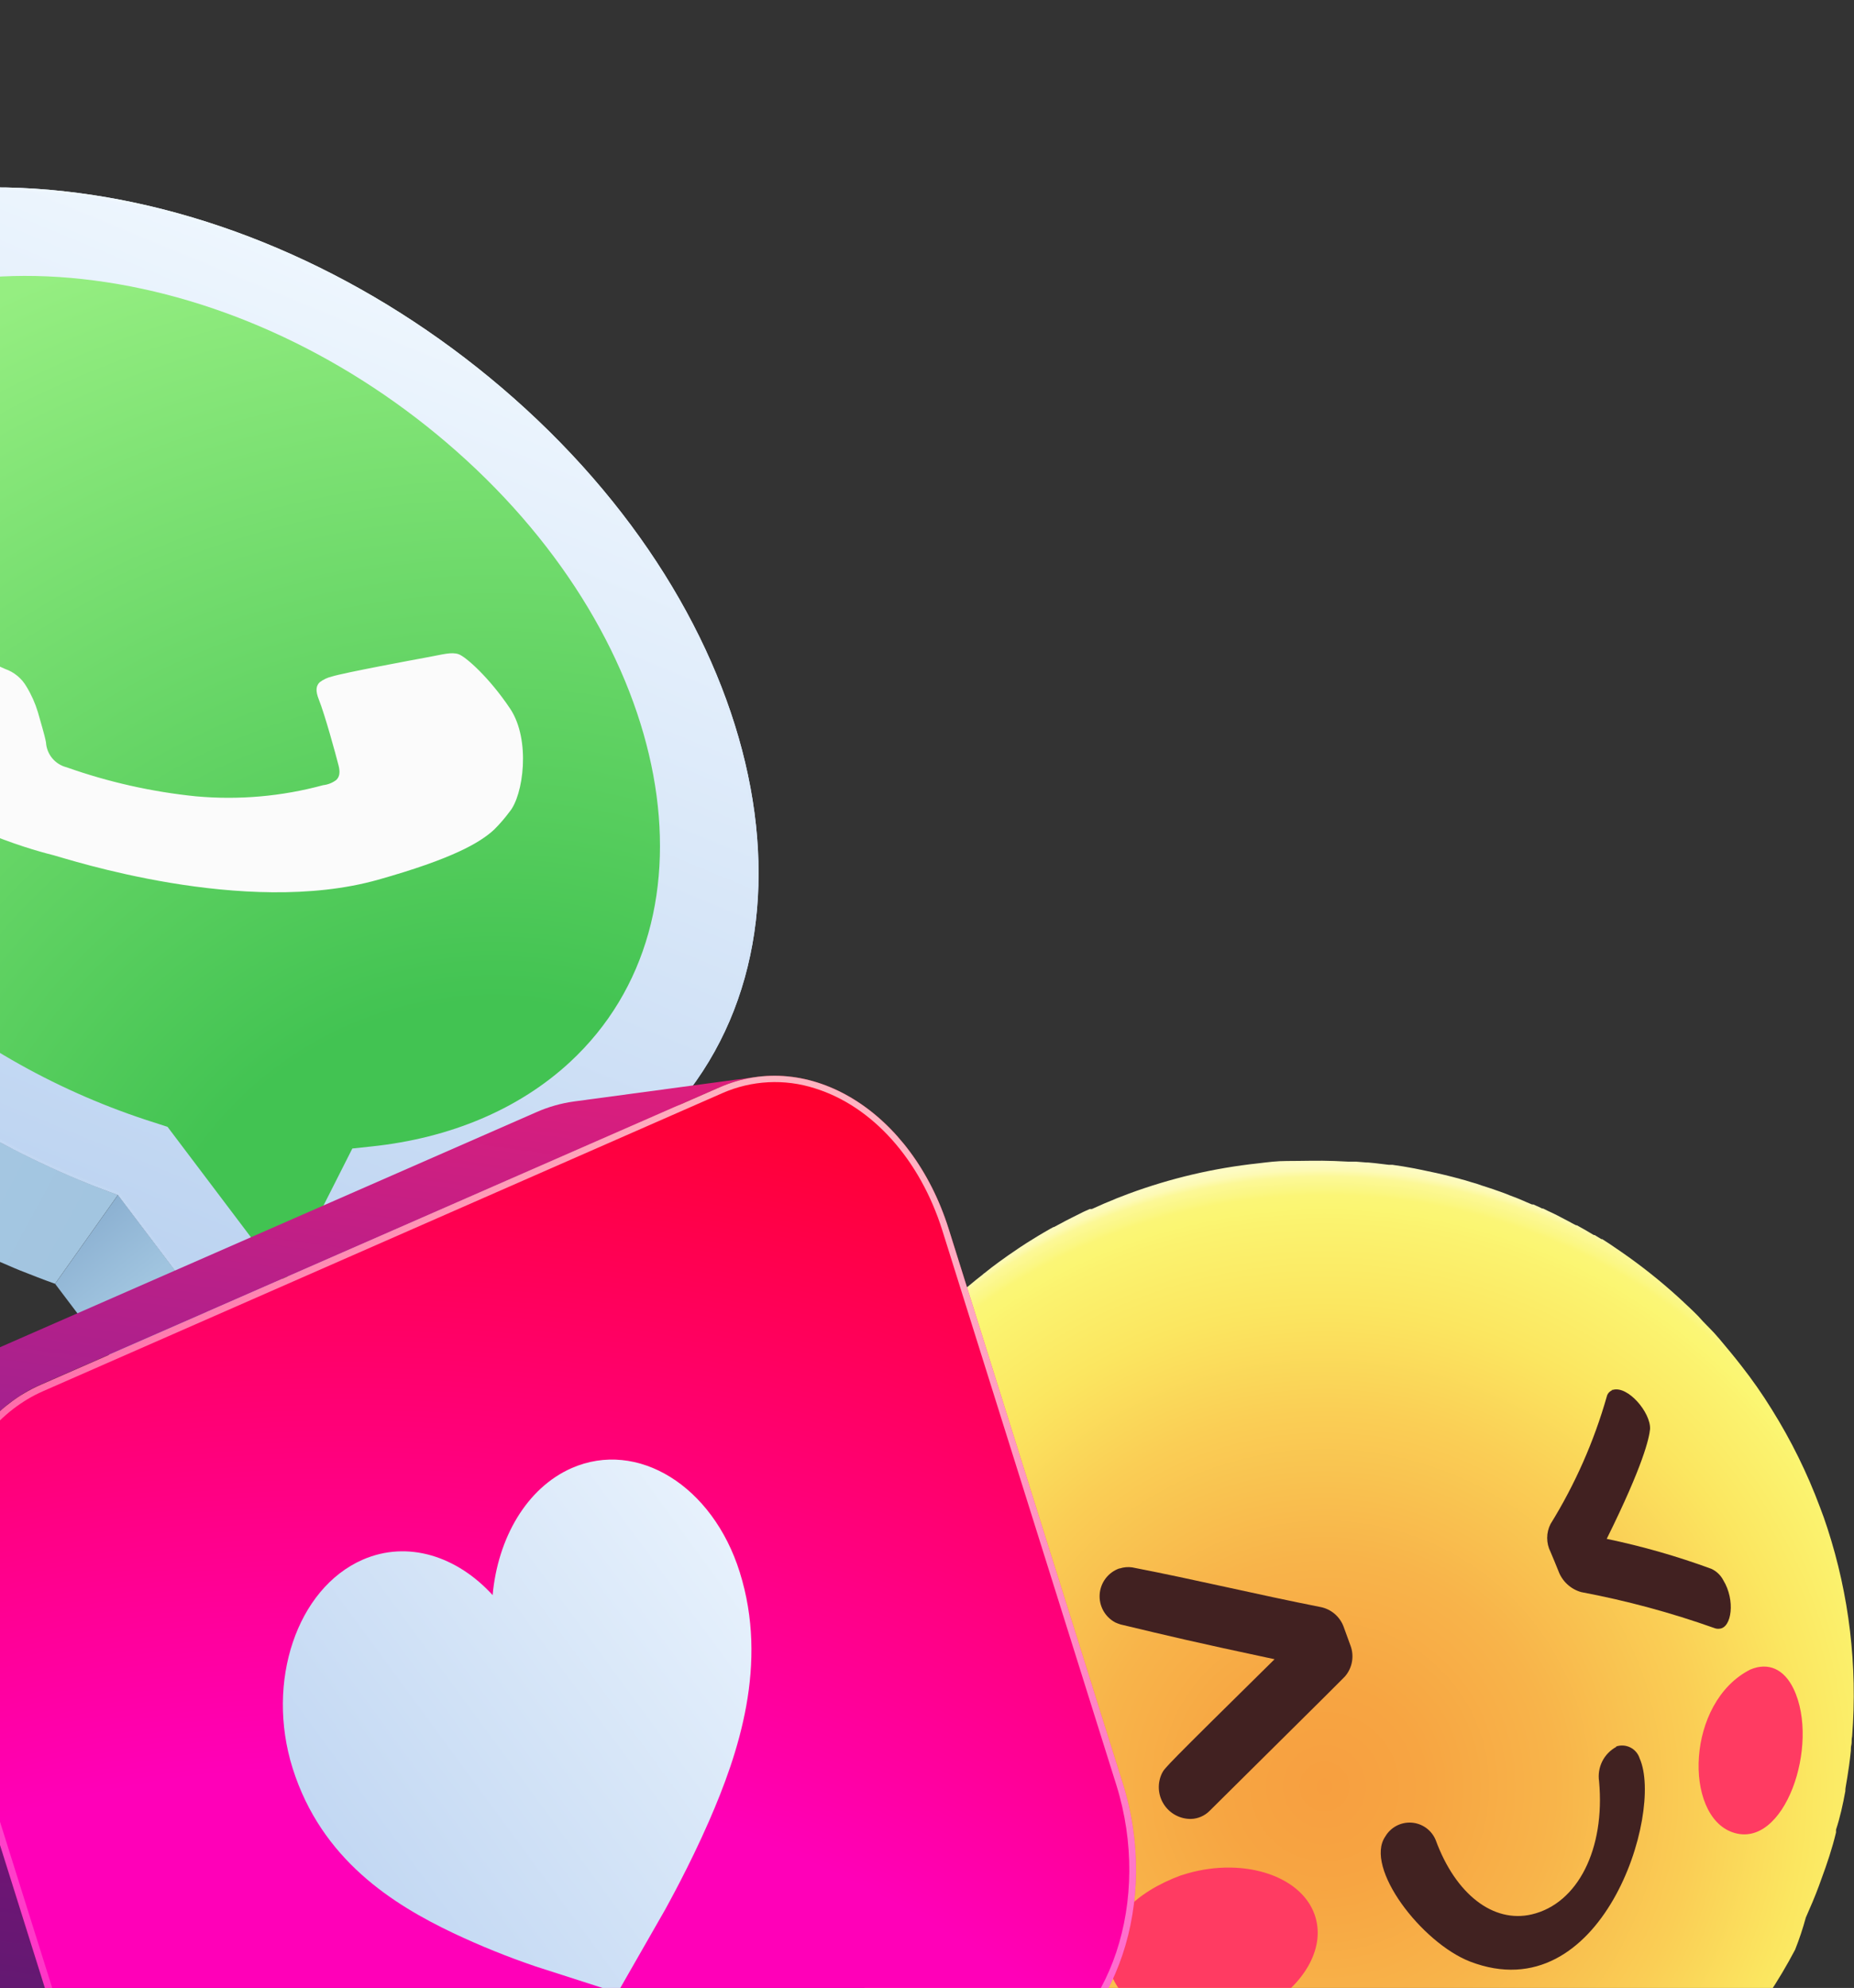 <svg width="403" height="432" viewBox="0 0 403 432" fill="none" xmlns="http://www.w3.org/2000/svg">
<rect x="0" y="0" width="403" height="432" fill="#333333" stroke="none"/>
<path d="M151.232 234.978L137.573 254.285C134.673 258.37 131.356 262.143 127.677 265.544C115.313 277.015 98.835 284.403 79.815 287.096L93.484 267.785C112.505 265.092 128.968 257.697 141.347 246.234C145.022 242.834 148.335 239.062 151.232 234.978ZM11.974 278.974L25.643 259.664C23.144 258.776 20.657 257.809 18.179 256.789C17.427 256.485 16.717 256.154 15.924 255.837C14.179 255.103 12.445 254.339 10.724 253.546L8.104 252.319C6.349 251.473 4.61 250.598 2.864 249.7L0.722 248.586C-1.692 247.293 -4.081 245.955 -6.455 244.549L-7.396 243.964C-9.466 242.735 -11.498 241.464 -13.492 240.153C-14.256 239.65 -14.997 239.141 -15.753 238.623C-17.321 237.572 -18.881 236.493 -20.433 235.386L-22.831 233.622C-24.392 232.433 -25.927 231.258 -27.437 230.096L-29.503 228.467C-31.658 226.714 -33.797 224.931 -35.882 223.081C-37.769 221.42 -39.59 219.726 -41.381 218.009L-43.002 216.429C-44.249 215.196 -45.484 213.96 -46.697 212.716C-47.258 212.137 -47.819 211.558 -48.369 210.975C-49.636 209.627 -50.867 208.272 -52.062 206.909C-52.454 206.466 -52.854 206.037 -53.235 205.59C-54.786 203.794 -56.29 201.987 -57.747 200.169C-58.079 199.757 -58.391 199.326 -58.723 198.914C-59.842 197.49 -60.895 196.032 -61.99 194.6C-62.448 193.988 -62.883 193.369 -63.319 192.75C-64.264 191.435 -65.178 190.097 -66.077 188.768L-67.236 187.015C-68.375 185.245 -69.488 183.478 -70.526 181.75L-70.752 181.393C-71.874 179.478 -72.943 177.572 -73.966 175.65C-74.273 175.079 -74.556 174.5 -74.852 173.925C-75.564 172.549 -76.253 171.166 -76.916 169.786C-77.218 169.15 -77.523 168.503 -77.817 167.852C-78.486 166.411 -79.121 164.96 -79.718 163.51C-79.881 162.994 -80.147 162.511 -80.356 162.009C-81.128 160.084 -81.866 158.149 -82.539 156.218C-82.666 155.817 -82.789 155.427 -82.901 155.072C-83.394 153.512 -83.883 151.965 -84.368 150.428C-84.567 149.798 -84.763 149.179 -84.962 148.548C-85.386 147.207 -85.695 145.829 -86.023 144.471C-86.212 143.874 -86.323 143.241 -86.451 142.639C-86.838 140.933 -87.176 139.224 -87.473 137.527C-87.538 137.321 -87.603 137.115 -87.6 136.886C-87.923 134.984 -88.183 133.086 -88.4 131.201C-88.46 130.652 -88.504 130.111 -88.553 129.559C-88.695 128.192 -88.795 126.837 -88.88 125.489C-88.924 124.633 -88.975 123.792 -89.004 122.944L-89.028 121.791C-89.058 120.376 -89.063 118.965 -89.026 117.567L-89.007 117.107C-88.968 115.834 -88.906 114.553 -88.803 113.361C-88.778 112.962 -88.742 112.559 -88.701 112.168C-88.603 111.041 -88.491 109.921 -88.34 108.801C-88.313 108.528 -88.286 108.255 -88.244 107.989C-88.056 106.669 -87.822 105.334 -87.588 103.999L-87.382 103.014C-87.171 101.964 -86.942 100.933 -86.69 99.895L-86.43 98.804C-86.086 97.498 -85.727 96.199 -85.323 94.924L-85.247 94.686C-84.871 93.483 -84.449 92.303 -84.004 91.116C-83.877 90.76 -83.735 90.413 -83.596 90.054C-83.192 89.056 -82.789 88.059 -82.337 87.134L-81.986 86.33C-81.431 85.133 -80.85 83.941 -80.226 82.761L-79.776 81.95C-79.275 81.023 -78.747 80.099 -78.201 79.195L-77.597 78.072C-76.887 76.927 -76.147 75.798 -75.373 74.696L-89.069 94.002C-89.855 95.108 -90.583 96.233 -91.293 97.378L-91.886 98.334C-92.438 99.248 -92.985 100.178 -93.527 101.122L-93.977 101.933C-94.589 103.11 -95.186 104.294 -95.737 105.502L-96.08 106.292C-96.514 107.273 -96.929 108.274 -97.321 109.268L-97.741 110.334C-98.174 111.517 -98.596 112.697 -98.984 113.904L-99.06 114.142C-99.464 115.417 -99.823 116.716 -100.155 118.019C-100.256 118.378 -100.341 118.746 -100.427 119.113C-100.683 120.14 -100.908 121.182 -101.119 122.232C-101.181 122.554 -101.254 122.88 -101.313 123.214C-101.558 124.552 -101.735 125.869 -101.98 127.207C-102.011 127.469 -102.038 127.742 -102.077 128.019C-102.216 129.135 -102.34 130.259 -102.438 131.386C-102.478 131.777 -102.503 132.176 -102.54 132.579C-102.614 133.863 -102.701 135.063 -102.732 136.321C-102.746 136.477 -102.748 136.629 -102.751 136.781C-102.788 138.18 -102.795 139.594 -102.768 140.998C-102.759 141.386 -102.738 141.77 -102.729 142.158C-102.72 142.546 -102.715 143.2 -102.685 143.733C-102.671 144.056 -102.631 144.384 -102.606 144.704C-102.532 146.055 -102.42 147.406 -102.29 148.777C-102.23 149.326 -102.196 149.87 -102.125 150.415C-101.919 152.304 -101.66 154.202 -101.336 156.105L-101.21 156.745C-100.913 158.442 -100.563 160.147 -100.191 161.845C-100.003 162.441 -99.902 163.078 -99.748 163.685C-99.42 165.044 -99.069 166.395 -98.687 167.763C-98.488 168.393 -98.292 169.012 -98.15 169.661C-97.665 171.197 -97.176 172.745 -96.684 174.304C-96.557 174.705 -96.434 175.095 -96.321 175.451C-95.706 177.399 -94.911 179.317 -94.139 181.242C-93.976 181.758 -93.71 182.241 -93.501 182.742C-92.892 184.189 -92.269 185.644 -91.599 187.084C-91.305 187.735 -91.004 188.371 -90.698 189.019C-90.035 190.398 -89.346 191.782 -88.634 193.158C-88.339 193.733 -88.044 194.308 -87.737 194.879C-86.714 196.8 -85.657 198.711 -84.535 200.626L-84.312 200.972C-83.256 202.756 -82.14 204.534 -80.989 206.302C-80.614 206.889 -80.213 207.481 -79.815 208.062C-78.927 209.395 -78.013 210.733 -77.068 212.048C-76.633 212.667 -76.186 213.283 -75.74 213.898C-74.678 215.341 -73.568 216.78 -72.461 218.208C-72.141 218.624 -71.828 219.055 -71.496 219.467C-70.037 221.292 -68.533 223.099 -66.984 224.888C-66.592 225.331 -66.192 225.76 -65.811 226.207C-64.6 227.564 -63.378 228.918 -62.107 230.269L-60.446 232.014C-59.234 233.258 -58.01 234.497 -56.752 235.726C-56.22 236.252 -55.684 236.789 -55.13 237.307C-53.328 239.02 -51.529 240.721 -49.643 242.382C-47.554 244.244 -45.419 246.016 -43.252 247.765C-42.573 248.319 -41.874 248.855 -41.187 249.394C-39.672 250.597 -38.14 251.773 -36.592 252.923C-35.791 253.502 -34.967 254.074 -34.182 254.683C-32.648 255.787 -31.083 256.869 -29.514 257.924C-28.758 258.442 -28.006 258.948 -27.241 259.451C-25.239 260.76 -23.211 262.031 -21.157 263.265L-20.215 263.85C-17.842 265.257 -15.452 266.595 -13.028 267.884C-12.326 268.268 -11.61 268.621 -10.885 268.998C-9.154 269.888 -7.411 270.775 -5.657 271.62L-3.037 272.848C-2.286 273.19 -1.55 273.563 -0.776 273.898C-0.002 274.234 1.188 274.728 2.14 275.146C2.896 275.462 3.609 275.804 4.395 276.098C6.988 277.12 9.478 278.098 11.977 278.985L11.974 278.974Z" fill="url(#paint0_linear_87_3)"/>
<path d="M25.648 259.675L11.978 278.985L55.105 336.032L68.763 316.725L25.648 259.675Z" fill="url(#paint1_linear_87_3)"/>
<path d="M111.688 86.547C84.064 62.126 50.418 46.265 16.892 41.916C-16.634 37.566 -45.854 45.171 -65.588 63.447C-106.159 101.091 -92.861 172.718 -35.872 223.116C-17.874 239.099 3.004 251.507 25.646 259.675L68.78 316.783L93.502 267.843C112.522 265.15 128.986 257.755 141.364 246.291C181.979 208.583 168.684 136.929 111.688 86.547Z" fill="url(#paint2_linear_87_3)"/>
<path d="M111.688 86.547C84.064 62.126 50.418 46.265 16.892 41.916C-16.634 37.566 -45.854 45.171 -65.588 63.447C-106.159 101.091 -92.861 172.718 -35.872 223.116C-17.874 239.099 3.004 251.507 25.646 259.675L68.78 316.783L93.502 267.843C112.522 265.15 128.986 257.755 141.364 246.291C181.979 208.583 168.684 136.929 111.688 86.547ZM140.946 245.806C135.092 251.181 128.456 255.637 121.266 259.021C112.444 263.14 103.049 265.899 93.402 267.206L93.115 267.297L68.647 315.564L26.008 259.183L25.849 259.119C3.285 250.961 -17.527 238.595 -35.481 222.677C-68.254 193.692 -88.067 155.683 -88.465 121.021C-88.73 98.031 -80.668 78.21 -65.103 63.861C-59.233 58.449 -52.572 53.964 -45.349 50.559C-27.864 42.249 -6.341 39.496 16.872 42.489C50.223 46.843 83.763 62.65 111.304 87.047C144.062 116.024 163.875 154.033 164.276 188.706C164.561 211.64 156.482 231.403 140.946 245.806Z" fill="url(#paint3_linear_87_3)"/>
<path d="M99.24 98.07C76.285 77.772 48.316 64.593 20.513 60.958C-7.29 57.322 -31.589 63.662 -48.03 78.83C-81.836 110.151 -70.789 169.704 -23.423 211.592C-7.41 225.83 11.35 236.639 31.699 243.351L36.417 244.874L61.902 278.608L76.588 249.583L80.686 249.146C97.909 247.348 112.854 241.013 123.889 230.806C157.669 199.519 146.621 139.966 99.24 98.07Z" fill="url(#paint4_radial_87_3)"/>
<path d="M110.904 154.024C106.401 147.276 101.237 142.704 99.694 142.17C98.151 141.637 96.29 142.212 93.156 142.786C90.021 143.36 74.706 146.207 72.138 147.018C71.183 147.242 70.285 147.663 69.502 148.254C68.723 148.98 68.523 150.064 69.299 152C70.659 155.429 72.949 163.834 73.594 166.354C73.959 167.789 73.837 168.799 73.088 169.502C72.257 170.126 71.274 170.515 70.241 170.628C61.249 173.071 51.893 173.892 42.612 173.052C33.012 172.079 23.563 169.959 14.467 166.738C13.243 166.43 12.15 165.739 11.346 164.766C10.542 163.793 10.069 162.589 9.997 161.329C9.675 159.552 8.83 156.957 8.237 154.761C7.652 152.823 6.824 150.966 5.773 149.236C4.732 147.424 3.071 146.05 1.096 145.367C-0.654 144.659 -17.031 136.682 -23.767 133.679C-29.454 131.163 -30.998 132.42 -32.385 133.577C-33.21 134.241 -34.059 135.026 -34.927 135.83L-35.972 136.791C-37.211 137.939 -38.553 140.355 -37.663 144.209C-36.773 148.064 -35.264 157.989 -22.562 169.22C-9.86 180.451 9.039 185.197 11.698 185.87C14.357 186.544 53.084 199.374 82.169 191.182C98.298 186.641 104.319 183.15 107.41 180.282C108.622 179.08 109.739 177.787 110.753 176.414C113.748 172.883 115.424 160.829 110.904 154.024Z" fill="#FBFBFB"/>
<path d="M401.121 389.217V388.917C401.121 388.41 401.835 385.23 402.319 380.436C402.319 380.021 402.319 379.606 402.434 379.168C402.55 378.731 402.434 377.947 402.596 377.302C403.787 362.031 401.963 346.675 397.226 332.108C396.72 330.541 396.167 328.974 395.59 327.499C392.832 320.106 389.334 313.01 385.151 306.319C383.113 303.016 380.889 299.831 378.492 296.778C376.994 294.842 375.427 292.976 373.883 291.132L373.653 290.856L373.445 290.625L372.616 289.68C371.556 288.528 370.311 287.376 369.159 286.039L369.021 285.901C368.399 285.278 367.776 284.656 367.108 284.034L366.186 283.181C365.933 282.928 365.702 282.697 365.426 282.467L364.804 281.891C360.888 278.329 356.739 275.034 352.383 272.027L349.848 270.298L349.065 269.791L348.281 269.284H348.097L346.806 268.501L346.622 268.385H346.438L345.539 267.855L344.364 267.164L343.327 266.588L342.751 266.265H342.589L342.359 266.15L342.036 265.989L340.884 265.366L339.916 264.859L338.995 264.375L338.419 264.076L337.289 263.523L336.483 263.154L335.423 262.624H335.215L334.409 262.232L333.925 262.025L333.326 261.748H333.211H333.026L332.681 261.61L331.805 261.241L331.229 260.988L330.261 260.573L329.408 260.227L328.901 260.043L328.118 259.743L327.38 259.444L326.136 258.983L325.007 258.591L324.638 258.453L323.578 258.107L322.011 257.6L320.951 257.231L319.753 256.885L318.485 256.494L317.702 256.286L316.988 256.079L316.435 255.941L315.835 255.779C313.531 255.18 311.227 254.673 308.922 254.212L307.448 253.912L305.903 253.636L304.982 253.475L302.677 253.129H301.917L298.806 252.76L297.354 252.622H297.032L294.727 252.438H293.045L290.049 252.299C286.593 252.161 283.136 252.299 279.68 252.299C277.606 252.299 275.785 252.53 273.481 252.806C263.874 253.835 254.431 256.048 245.367 259.397L242.671 260.435L242.302 260.596C240.735 261.218 239.191 261.886 237.694 262.578L237.325 262.739H237.187C237.126 262.727 237.063 262.727 237.002 262.739H236.864L235.574 263.315L233.085 264.56L231.725 265.251L229.098 266.657H228.983L228.384 266.98C224.075 269.423 221.332 271.312 221.171 271.428C219.788 272.349 218.406 273.317 217.023 274.331C216.055 275.046 215.064 275.783 214.027 276.636L213.797 276.797L213.659 276.936C211.585 278.549 209.373 280.393 206.884 282.674L206.769 282.789C205.64 283.826 204.464 285.094 203.243 286.269L200.247 289.311L197.113 292.999C196.076 294.197 195.085 295.303 194.187 296.433C192.162 298.925 190.284 301.534 188.564 304.245C186.882 306.85 185.2 309.638 183.679 312.358C181.95 315.465 180.411 318.675 179.07 321.968C176.497 327.758 174.446 333.766 172.94 339.921C169.89 351.959 168.785 364.408 169.668 376.795C170.09 382.926 170.999 389.014 172.387 395.001C173.055 397.997 173.608 400.14 174.392 402.583C175.314 405.602 176.374 408.621 177.595 411.64C177.733 412.009 177.849 412.355 178.01 412.747C179.301 416.211 180.841 419.577 182.619 422.818C183.84 424.984 185.384 427.888 186.674 429.985C187.965 432.082 189.716 434.825 191.283 436.899C192.873 439.204 193.587 440.056 195.108 441.923C196.975 444.228 198.911 446.532 200.892 448.699C201.538 449.413 202.183 450.082 202.851 450.75C203.519 451.418 204.395 452.317 205.156 453.054L206.653 454.437L206.93 454.691L209.073 456.627L209.626 457.088C211.93 459.185 215.111 461.697 218.567 464.186C219.328 464.716 220.365 465.453 221.609 466.283L222.669 466.997L224.513 468.196L225.803 468.979L226.264 469.256L226.978 469.671L228.153 470.362L229.329 471.03C233.611 473.472 238.062 475.605 242.648 477.414L243.063 477.599L244.284 478.06H244.422L245.482 478.474L247.925 479.35C249.031 479.742 250.506 480.226 251.612 480.572C252.718 480.917 253.916 481.286 255.092 481.609L256.82 482.07C258.387 482.484 260.507 482.922 262.074 483.314C263.641 483.706 265.853 484.005 267.489 484.328C270.992 484.835 275.67 485.365 279.173 485.619C282.239 485.85 285.316 485.919 288.39 485.826H290.695C292.861 485.826 295.119 485.596 297.009 485.48L299.313 485.204C301.11 485.02 302.885 484.789 304.636 484.536L305.535 484.42C307.609 484.144 310.144 483.591 312.448 483.061L315.398 482.346C318.025 481.701 321.32 480.802 323.786 479.903H324.039C326.344 479.143 328.51 478.313 330.722 477.414L332.127 476.861L334.57 475.732L336.529 474.81L340.239 473.082C342.958 471.745 345.597 470.252 348.143 468.611L348.35 468.495L348.719 468.242C350.77 466.951 353.098 465.384 355.863 463.448L356.047 463.31C360.521 460.08 364.736 456.504 368.652 452.617L368.79 452.478C369.989 451.28 371.256 449.989 372.523 448.607C373.077 448.03 373.607 447.431 374.16 446.809C374.713 446.187 375.681 445.104 376.303 444.343L376.925 443.559C378.031 442.223 379.229 440.84 380.22 439.365C381.741 437.383 383.239 435.332 384.368 433.511C386.48 430.342 388.425 427.065 390.198 423.694C391.107 421.412 391.884 419.081 392.526 416.711C393.54 414.406 394.484 412.24 395.383 409.797L395.959 408.207C397.134 405.026 398.263 401.685 399.093 398.205C399.083 398.082 399.083 397.959 399.093 397.836V397.605C399.969 394.955 400.591 392.12 401.121 389.217Z" fill="url(#paint5_radial_87_3)"/>
<mask id="mask0_87_3" style="mask-type:luminance" maskUnits="userSpaceOnUse" x="169" y="252" width="234" height="234">
<path d="M173.24 335.612C173.25 335.52 173.25 335.427 173.24 335.335C173.378 334.828 174.231 331.717 175.936 327.2C176.075 326.808 176.236 326.416 176.397 326.024C176.558 325.633 176.835 324.872 177.088 324.273C182.824 310.07 191.295 297.134 202.022 286.201C203.174 285.025 192.32 297.032 193.519 295.926L205.571 282.744C211.332 277.351 217.624 272.556 224.352 268.432C227.657 266.386 231.073 264.524 234.583 262.855C236.887 261.795 239.007 260.827 241.266 259.905L241.611 259.744H241.888L243.063 259.283C244.507 258.714 246.043 258.138 247.672 257.554H247.856L250.391 256.748L251.589 256.379L252.603 256.079L253.387 255.849C258.485 254.406 263.674 253.305 268.918 252.553L271.937 252.138H272.882H273.804H274.149L275.67 252H276.108H277.145H278.505H279.68H281.155H282.468H291.686H292.654H293.276H294.336H295.235H295.788H296.617H297.401L298.714 252.138L299.912 252.277H300.304L301.41 252.438L303.046 252.668L304.153 252.83L305.397 253.06L306.71 253.291L307.494 253.429L308.208 253.567H308.761L309.383 253.705C311.688 254.166 313.992 254.719 316.297 255.342L317.748 255.757L319.269 256.194L320.168 256.448L322.311 257.139L323.072 257.393L326.021 258.43L327.381 258.96H327.496H327.773L329.846 259.767L331.413 260.435L334.179 261.633C337.313 263.062 340.401 264.652 343.396 266.358C345.217 267.349 346.784 268.294 348.719 269.561C356.861 274.77 364.329 280.963 370.957 287.998L372.916 290.141L373.169 290.441C374.275 291.685 375.473 292.976 376.441 294.29L376.695 294.589V294.705L376.833 294.866V294.981L377.709 296.087C378.285 296.825 378.861 297.562 379.391 298.392L380.29 299.613C380.912 300.466 381.488 301.273 382.018 302.056L382.41 302.609C385.175 306.735 386.788 309.523 386.88 309.8C387.71 311.252 388.516 312.727 389.184 314.248C389.761 315.331 390.314 316.437 390.89 317.612V317.866V318.05C392.019 320.355 393.194 323.051 394.369 326.209V326.347C394.899 327.799 395.429 329.389 395.959 330.956C396.489 332.523 396.881 333.791 397.296 335.012L398.448 339.622C398.84 341.166 399.209 342.618 399.531 344C400.235 347.133 400.758 350.303 401.098 353.495C401.444 356.56 401.697 359.81 401.859 362.921V363.175C402.07 366.736 402.07 370.307 401.859 373.868C401.574 380.198 400.733 386.491 399.347 392.674C398.039 398.749 396.235 404.707 393.955 410.489C391.706 416.215 389.009 421.756 385.889 427.059C382.78 432.357 379.25 437.397 375.335 442.131C373.712 444.195 371.981 446.172 370.15 448.054C367.984 450.358 365.68 452.663 363.237 454.714L362.384 455.521C359.663 458.027 356.768 460.337 353.72 462.435C351.669 463.817 348.996 465.73 346.807 467.044C344.618 468.357 341.945 470.017 339.732 471.146C337.29 472.437 336.299 472.967 334.064 473.958C331.321 475.248 328.579 476.401 325.837 477.438C324.938 477.783 324.062 478.106 323.164 478.406C322.265 478.705 321.09 479.097 320.168 479.374L318.232 479.95L317.864 480.065L315.075 480.825L314.384 481.01C311.296 481.816 307.471 482.692 303.208 483.314L299.544 483.844L298.299 484.006L295.995 484.259L295.741 485.158H295.212H295.096H294.29H292.907H291.571C286.64 485.42 281.697 485.343 276.776 484.928H276.339L275.025 484.789H274.887H273.758L271.177 484.49C270.025 484.352 268.481 484.121 267.328 483.937C266.176 483.752 265.024 483.545 263.757 483.314L262.005 482.969C260.415 482.646 258.318 482.116 256.751 481.747C255.184 481.379 253.041 480.687 251.451 480.249C248.087 479.143 243.662 477.53 240.39 476.193C237.556 475.037 234.787 473.729 232.094 472.275L230.182 471.215L224.674 468.081L222.807 466.836C221.287 465.868 219.789 464.877 218.337 463.84L217.577 463.356C215.848 462.181 213.797 460.545 211.977 459.047L209.673 457.111C207.429 455.248 205.291 453.263 203.266 451.165L203.082 450.958C201.423 449.275 199.787 447.547 198.22 445.749L197.206 444.62L195.524 442.523C195.063 441.97 194.625 441.393 194.164 440.817L191.629 437.637C189.789 435.224 188.089 432.708 186.536 430.101L186.398 429.916L186.168 429.502C184.946 427.451 183.541 424.892 181.951 422.035C181.904 421.971 181.865 421.901 181.835 421.827C179.259 416.947 177.078 411.869 175.314 406.64V406.455C174.784 404.842 174.231 403.137 173.701 401.316C173.471 400.533 173.263 399.749 173.033 399.012C172.802 398.274 172.457 396.707 172.226 395.854L172.019 394.886C171.627 393.204 171.258 391.452 170.936 389.655C170.452 387.189 170.037 384.7 169.83 382.557C169.392 378.938 169.092 375.136 169 371.172C169 368.752 169 366.332 169 364.12C169 361.907 169.253 359.234 169.507 356.722C169.507 356.146 169.622 355.616 169.668 355.062C170.06 351.675 170.613 348.149 171.35 344.715C171.36 344.584 171.36 344.453 171.35 344.323V344.092C171.719 341.281 172.434 338.469 173.24 335.612Z" fill="white"/>
</mask>
<g mask="url(#mask0_87_3)">
<path d="M243.293 340.843C242.119 341.26 241.091 342.01 240.335 343C239.579 343.991 239.127 345.18 239.034 346.423C238.942 347.665 239.212 348.908 239.813 350C240.413 351.092 241.318 351.986 242.417 352.573C242.792 352.743 243.177 352.889 243.57 353.011C254.446 355.615 259.424 356.814 277.052 360.57C253.294 383.985 253.202 384.169 252.603 385.299C252.079 386.358 251.835 387.534 251.895 388.715C251.955 389.896 252.317 391.041 252.945 392.042C253.574 393.043 254.449 393.866 255.486 394.432C256.524 394.999 257.689 395.29 258.871 395.278C260.409 395.236 261.871 394.6 262.95 393.503C289.634 367.092 292.215 364.465 292.377 364.281C293.145 363.383 293.661 362.298 293.871 361.136C294.082 359.973 293.98 358.776 293.575 357.666L292.054 353.495C291.654 352.416 290.985 351.458 290.11 350.711C289.234 349.965 288.182 349.455 287.053 349.231C273.365 346.535 259.816 343.263 246.104 340.612C245.2 340.479 244.277 340.558 243.408 340.843" fill="#412121"/>
<path d="M350.378 302.148C350.093 302.271 349.841 302.461 349.645 302.702C349.448 302.942 349.313 303.227 349.249 303.531C346.471 313.268 342.361 322.574 337.036 331.186C336.557 332.125 336.307 333.163 336.307 334.217C336.307 335.271 336.557 336.309 337.036 337.248C337.612 338.607 338.188 339.99 338.741 341.373C339.142 342.479 339.801 343.474 340.663 344.275C341.524 345.076 342.564 345.662 343.696 345.982C353.531 347.832 363.208 350.445 372.639 353.795C373.005 353.938 373.401 353.986 373.791 353.933C376.395 353.725 377.271 347.78 374.575 343.378C374.012 342.305 373.114 341.447 372.017 340.935C364.598 338.204 356.988 336.025 349.249 334.413C357.245 318.28 358.467 312.542 358.674 310.537C358.812 306.942 353.858 301.088 350.586 302.033H350.378" fill="#412121"/>
<path d="M351.346 379.607C350.021 380.318 348.949 381.422 348.276 382.767C347.604 384.112 347.364 385.633 347.59 387.12C348.927 401.777 342.982 413.669 332.957 416.02C324.616 417.978 316.412 411.687 312.08 399.887C311.648 398.827 310.929 397.909 310.002 397.237C309.076 396.564 307.98 396.165 306.839 396.083C305.697 396.002 304.556 396.242 303.543 396.775C302.531 397.309 301.688 398.116 301.111 399.104C296.502 405.833 308.969 422.15 319.546 426.275C348.166 437.245 361.693 394.01 356.416 382.142C356.257 381.628 355.997 381.152 355.65 380.741C355.303 380.331 354.878 379.994 354.398 379.751C353.919 379.508 353.396 379.364 352.859 379.327C352.323 379.291 351.785 379.362 351.277 379.537" fill="#412221"/>
<path d="M256.82 407.492C235.712 415.282 237.533 431.806 249.907 437.637C268.227 446.325 290.511 429.916 285.787 416.158C282.745 407.308 269.495 403.344 256.89 407.492" fill="#FF3B62"/>
<path d="M380.474 362.806C366.463 369.881 365.956 394.495 376.603 398.182C387.871 402.123 395.683 379.146 389.876 367.024C387.802 362.691 384.368 361.17 380.474 362.806Z" fill="#FF3B62"/>
</g>
<path d="M-10.949 322.965C-10.559 321.976 -10.147 320.991 -9.701 320.058C-9.45 319.518 -9.2 318.978 -8.933 318.464C-8.433 317.497 -7.9 316.583 -7.344 315.674C-7.069 315.23 -6.815 314.782 -6.544 314.36C-5.746 313.134 -4.882 311.953 -3.955 310.822C-3.934 310.758 -3.92 310.692 -3.914 310.625C-3.396 310.004 -2.849 309.458 -2.297 308.89C-1.744 308.322 -1.549 308.044 -1.143 307.628C-0.736 307.211 0.031 306.597 0.639 306.087C1.248 305.576 1.456 305.346 1.892 305.004C2.328 304.663 3.442 303.916 4.234 303.399C4.547 303.213 4.851 302.958 5.163 302.773C6.31 302.093 7.496 301.482 8.715 300.942L156.389 236.304C158.953 235.18 161.659 234.413 164.432 234.025L124.732 239.369C121.96 239.757 119.253 240.523 116.689 241.647L-30.898 306.304C-32.094 306.851 -33.258 307.467 -34.384 308.148C-34.775 308.385 -35.133 308.675 -35.502 308.917C-35.872 309.158 -36.977 309.861 -37.66 310.402C-38.343 310.942 -38.493 311.116 -38.908 311.462C-39.322 311.808 -40.12 312.462 -40.694 313.025C-41.269 313.589 -41.49 313.884 -41.875 314.305C-42.259 314.726 -42.948 315.402 -43.44 316.006C-43.44 316.066 -43.452 316.125 -43.476 316.18C-44.399 317.315 -45.263 318.495 -46.065 319.718C-46.336 320.14 -46.589 320.588 -46.865 321.032C-47.42 321.941 -47.959 322.877 -48.453 323.822C-48.725 324.358 -48.971 324.876 -49.221 325.417C-49.672 326.371 -50.08 327.334 -50.47 328.324C-50.589 328.892 -50.905 329.418 -51.111 329.968C-51.51 331.07 -51.862 332.204 -52.168 333.371C-52.241 333.72 -52.319 334.092 -52.392 334.441L-52.47 334.812C-52.576 335.315 -52.681 335.817 -52.791 336.341C-52.978 337.229 -53.166 338.124 -53.355 339.027C-53.475 339.595 -53.599 340.185 -53.718 340.752C-53.837 341.32 -54.075 342.456 -54.036 343.353C-53.997 344.251 -54.136 344.586 -54.199 345.212C-54.261 345.837 -54.29 346.948 -54.316 347.832C-54.342 348.716 -54.328 349.083 -54.325 349.722C-54.323 350.361 -54.29 351.508 -54.246 352.384C-54.202 353.259 -54.193 353.649 -54.142 354.275C-54.092 354.902 -53.942 356.142 -53.842 357.075C-53.741 358.008 -53.704 358.266 -53.601 358.858C-53.453 359.892 -53.236 360.918 -53.014 361.923C-52.918 362.444 -52.84 362.94 -52.723 363.466C-52.357 364.979 -51.952 366.523 -51.407 368.052L-13.574 488.566C-10.432 499.812 -3.513 509.631 6.017 516.37C8.844 518.178 11.906 519.589 15.117 520.561C16.158 520.874 17.214 521.134 18.281 521.34C19.34 521.551 20.41 521.707 21.486 521.808C23.64 521.992 25.807 521.935 27.948 521.637L67.648 516.293C50.41 518.624 32.791 505.302 25.85 483.233L-11.991 362.648C-12.449 361.139 -12.858 359.616 -13.311 358.085C-13.428 357.558 -13.507 357.063 -13.624 356.537C-13.82 355.515 -14.042 354.511 -14.189 353.477C-14.293 352.885 -14.348 352.281 -14.43 351.693C-14.512 351.106 -14.652 349.823 -14.731 348.894C-14.809 347.966 -14.81 347.646 -14.835 347.003C-14.859 346.359 -14.918 345.229 -14.914 344.341C-14.91 343.453 -14.919 343.063 -14.904 342.451C-14.89 341.838 -14.83 340.688 -14.787 339.83C-14.744 338.973 -14.688 338.597 -14.625 337.972C-14.562 337.347 -14.441 336.232 -14.306 335.371C-14.171 334.51 -14.063 334.214 -13.944 333.646C-13.757 332.758 -13.569 331.862 -13.38 330.96C-13.27 330.436 -13.164 329.933 -13.059 329.431C-12.953 328.929 -12.857 328.47 -12.647 328.013C-12.399 326.833 -12.047 325.699 -11.591 324.609C-11.379 324.038 -11.177 323.51 -10.949 322.965Z" fill="url(#paint6_linear_87_3)"/>
<path d="M244.063 387.6L206.213 267.06C198.199 241.527 175.887 227.767 156.389 236.304L8.802 300.961C-10.696 309.498 -20.009 337.138 -12.005 362.714L25.846 483.254C33.86 508.787 56.184 522.596 75.661 514.054L111.569 498.338L165.062 531.37L187.361 465.118L223.269 449.402C242.78 440.799 252.06 413.107 244.063 387.6Z" fill="url(#paint7_radial_87_3)"/>
<path style="mix-blend-mode:overlay" opacity="0.7" d="M244.063 387.6L206.213 267.06C198.199 241.527 175.887 227.767 156.389 236.304L8.802 300.961C-10.696 309.498 -20.009 337.138 -12.005 362.714L25.846 483.254C33.86 508.787 56.184 522.596 75.661 514.054L111.569 498.338L165.062 531.37L187.361 465.118L223.269 449.402C242.78 440.799 252.06 413.107 244.063 387.6ZM222.701 447.983L186.213 463.965L164.266 529.082L111.704 496.611L75.093 512.635C68.741 515.428 61.586 515.792 54.986 513.657C42.475 509.753 32.121 498.185 27.294 482.761L-10.578 362.216C-18.381 337.411 -9.411 310.543 9.384 302.314L157.015 237.553C163.374 234.755 170.537 234.386 177.149 236.514C189.637 240.413 199.991 251.982 204.84 267.41L242.669 387.946C250.448 412.86 241.496 439.754 222.701 447.983Z" fill="url(#paint8_linear_87_3)"/>
<path d="M160.792 341.635C154.908 322.888 138.574 312.777 124.272 319.031C114.482 323.336 108.209 334.217 107.082 346.635C99.357 338.173 88.632 334.666 78.824 338.945C64.544 345.204 57.717 365.454 63.596 384.222C69.879 404.216 85.57 413.918 98.517 420.08C104.345 422.837 110.327 425.258 116.431 427.331L134.234 433.053L144.561 415.02C145.055 414.075 149.737 405.778 154.125 395.732C160.536 381.049 167.075 361.628 160.792 341.635Z" fill="url(#paint9_linear_87_3)"/>
<defs>
<linearGradient id="paint0_linear_87_3" x1="-123.025" y1="125.086" x2="132.936" y2="264.57" gradientUnits="userSpaceOnUse">
<stop stop-color="#F2F9FF"/>
<stop offset="0.06" stop-color="#DBE9F5"/>
<stop offset="0.09" stop-color="#D1E2F1"/>
<stop offset="0.15" stop-color="#BED6EA"/>
<stop offset="0.22" stop-color="#B0CEE6"/>
<stop offset="0.3" stop-color="#A8C8E3"/>
<stop offset="0.47" stop-color="#A6C7E2"/>
<stop offset="0.77" stop-color="#A0C4DF"/>
<stop offset="0.87" stop-color="#88ADCF"/>
<stop offset="0.92" stop-color="#8BAFD1"/>
<stop offset="0.95" stop-color="#94B7D7"/>
<stop offset="0.98" stop-color="#A6C7E2"/>
</linearGradient>
<linearGradient id="paint1_linear_87_3" x1="134.837" y1="411.331" x2="-1.143" y2="240.289" gradientUnits="userSpaceOnUse">
<stop stop-color="#F2F9FF"/>
<stop offset="0.02" stop-color="#E9F3FB"/>
<stop offset="0.03" stop-color="#DBE9F5"/>
<stop offset="0.15" stop-color="#D9E8F4"/>
<stop offset="0.21" stop-color="#D1E3F2"/>
<stop offset="0.26" stop-color="#C4DAED"/>
<stop offset="0.3" stop-color="#B2CFE6"/>
<stop offset="0.32" stop-color="#A6C7E2"/>
<stop offset="0.77" stop-color="#A0C4DF"/>
<stop offset="0.87" stop-color="#88ADCF"/>
<stop offset="0.92" stop-color="#8BAFD1"/>
<stop offset="0.95" stop-color="#94B7D7"/>
<stop offset="0.98" stop-color="#A6C7E2"/>
</linearGradient>
<linearGradient id="paint2_linear_87_3" x1="83.632" y1="43.066" x2="-19.659" y2="293.405" gradientUnits="userSpaceOnUse">
<stop stop-color="#F2F9FF"/>
<stop offset="0.8" stop-color="#C0D6F2"/>
<stop offset="1" stop-color="#B3CDEC"/>
</linearGradient>
<linearGradient id="paint3_linear_87_3" x1="68.377" y1="40.349" x2="-6.208" y2="315.478" gradientUnits="userSpaceOnUse">
<stop stop-color="#F2F9FF"/>
<stop offset="0.8" stop-color="#C0D6F2"/>
<stop offset="1" stop-color="#B3CDEC"/>
</linearGradient>
<radialGradient id="paint4_radial_87_3" cx="0" cy="0" r="1" gradientUnits="userSpaceOnUse" gradientTransform="translate(106.72 295.833) rotate(-25.582) scale(257.625 257.625)">
<stop offset="0.3" stop-color="#42C352"/>
<stop offset="0.48" stop-color="#58CE5E"/>
<stop offset="0.99" stop-color="#95EE81"/>
</radialGradient>
<radialGradient id="paint5_radial_87_3" cx="0" cy="0" r="1" gradientUnits="userSpaceOnUse" gradientTransform="translate(287.959 388.045) rotate(13.241) scale(134.669 134.681)">
<stop stop-color="#F79F40"/>
<stop offset="0.16" stop-color="#F7A542"/>
<stop offset="0.37" stop-color="#F8B44A"/>
<stop offset="0.6" stop-color="#FACE55"/>
<stop offset="0.77" stop-color="#FBE660"/>
<stop offset="0.91" stop-color="#FBF36F"/>
<stop offset="0.93" stop-color="#FBF672"/>
<stop offset="0.95" stop-color="#FBF676"/>
<stop offset="0.96" stop-color="#FBF783"/>
<stop offset="0.98" stop-color="#FCF897"/>
<stop offset="0.99" stop-color="#FDFAB4"/>
<stop offset="1" stop-color="#FDFBC2"/>
</radialGradient>
<linearGradient id="paint6_linear_87_3" x1="67.381" y1="200.014" x2="17.954" y2="556.359" gradientUnits="userSpaceOnUse">
<stop stop-color="#ED1D77"/>
<stop offset="0.01" stop-color="#E91D78"/>
<stop offset="0.23" stop-color="#B72089"/>
<stop offset="0.33" stop-color="#A3218F"/>
<stop offset="0.44" stop-color="#810D7A"/>
<stop offset="0.54" stop-color="#761277"/>
<stop offset="0.68" stop-color="#611A71"/>
<stop offset="0.72" stop-color="#5C1E76"/>
<stop offset="0.78" stop-color="#4F2A85"/>
<stop offset="0.84" stop-color="#3A3E9D"/>
<stop offset="0.9" stop-color="#2D51B4"/>
<stop offset="0.92" stop-color="#4C49AB"/>
<stop offset="0.94" stop-color="#7E3B9B"/>
<stop offset="0.97" stop-color="#C22985"/>
<stop offset="0.99" stop-color="#ED1D77"/>
</linearGradient>
<radialGradient id="paint7_radial_87_3" cx="0" cy="0" r="1" gradientUnits="userSpaceOnUse" gradientTransform="translate(68.876 639.644) rotate(17.363) scale(426.939 427.205)">
<stop offset="0.599" stop-color="#FF00B8"/>
<stop offset="1" stop-color="#FF0025"/>
</radialGradient>
<linearGradient id="paint8_linear_87_3" x1="194.323" y1="217.045" x2="27.469" y2="553.556" gradientUnits="userSpaceOnUse">
<stop offset="0.08" stop-color="white"/>
<stop offset="1" stop-color="white" stop-opacity="0"/>
</linearGradient>
<linearGradient id="paint9_linear_87_3" x1="191.424" y1="323.2" x2="40.69" y2="433.854" gradientUnits="userSpaceOnUse">
<stop stop-color="#F2F9FF"/>
<stop offset="0.8" stop-color="#C0D6F2"/>
<stop offset="1" stop-color="#B3CDEC"/>
</linearGradient>
</defs>
</svg>
